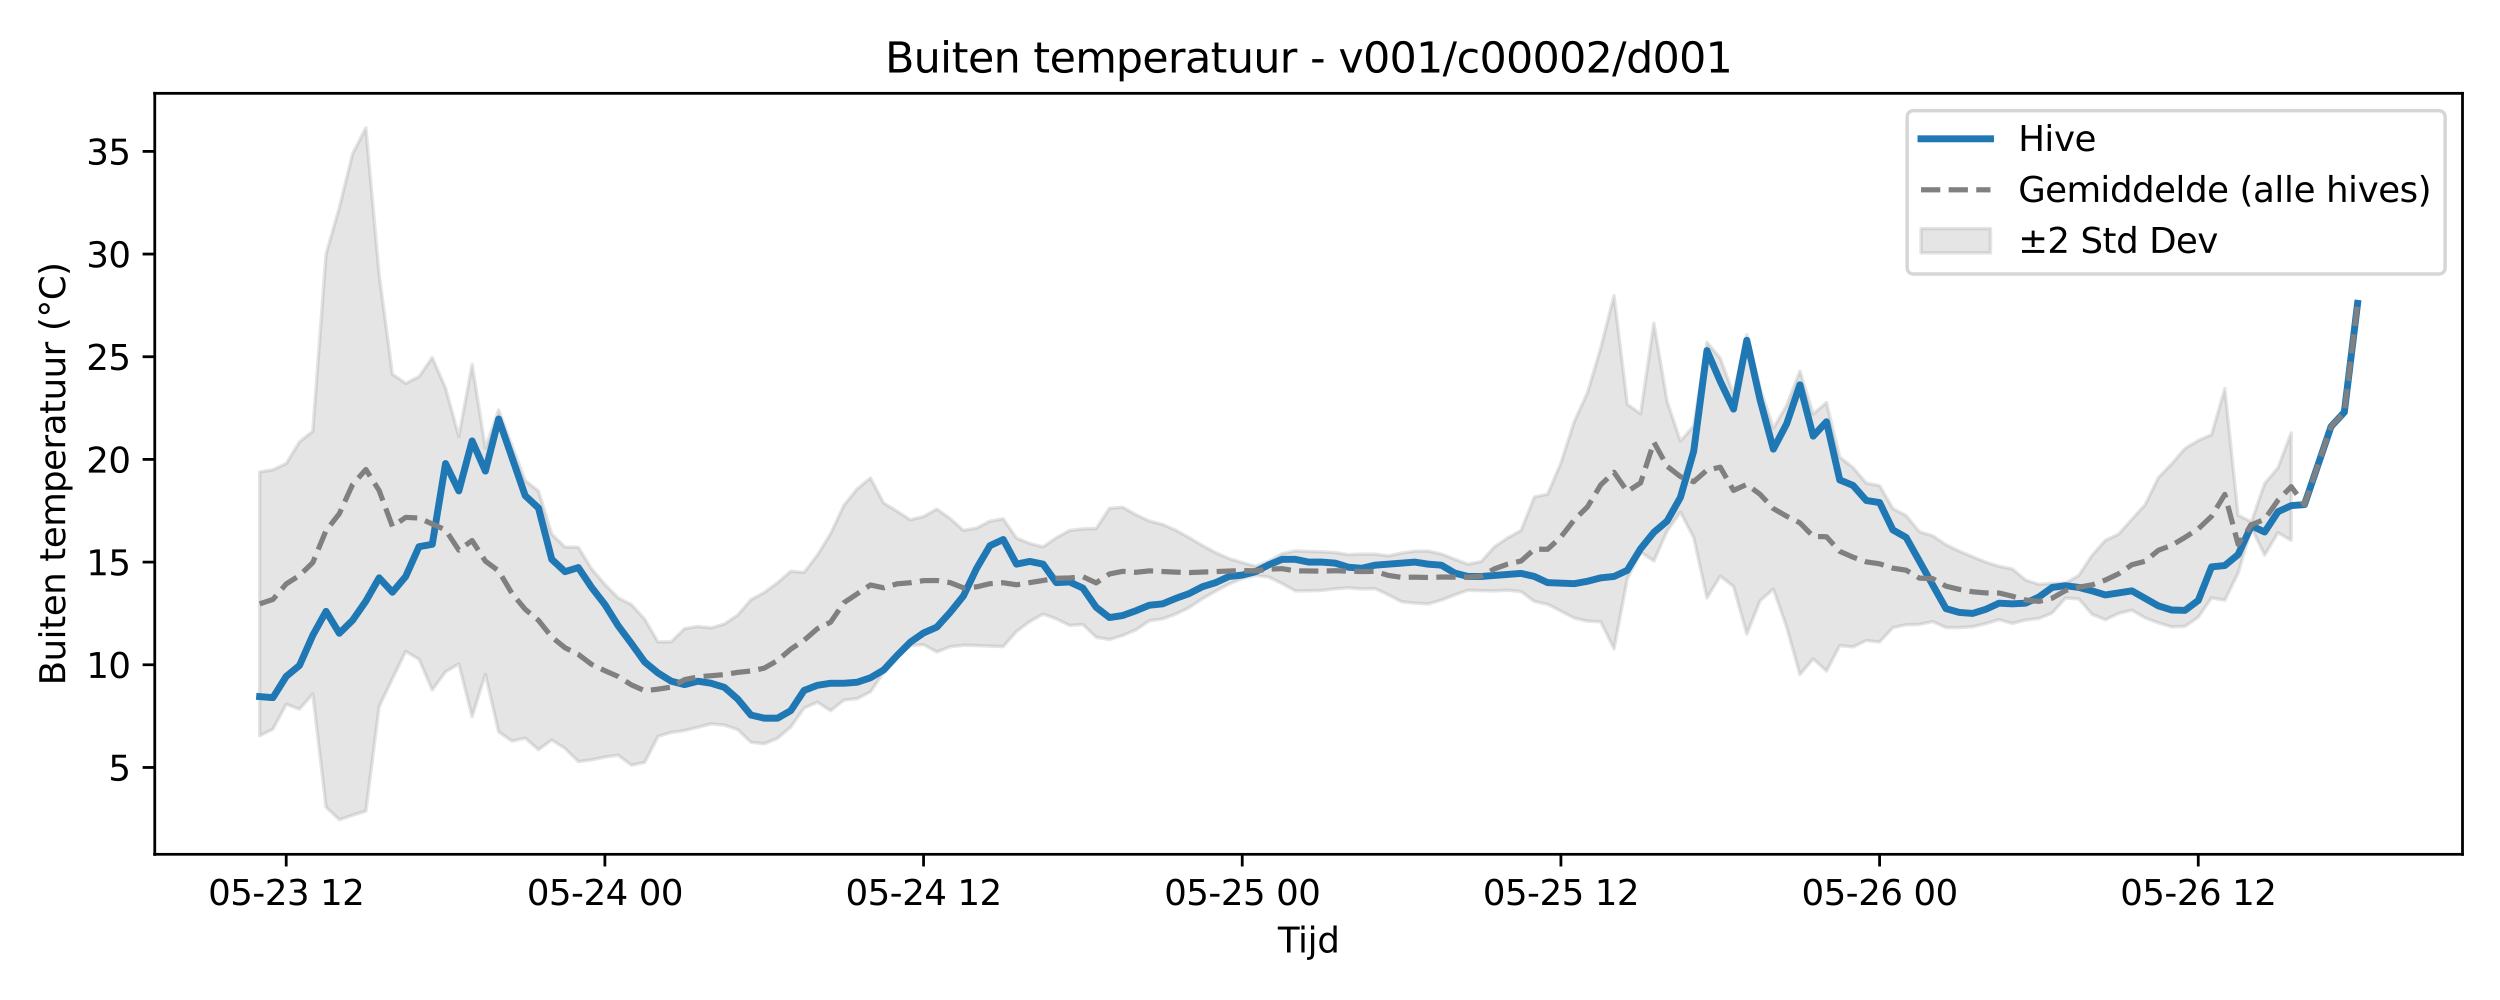 <?xml version="1.0" encoding="utf-8" standalone="no"?>
<!DOCTYPE svg PUBLIC "-//W3C//DTD SVG 1.1//EN"
  "http://www.w3.org/Graphics/SVG/1.1/DTD/svg11.dtd">
<svg xmlns:xlink="http://www.w3.org/1999/xlink" width="720pt" height="288pt" viewBox="0 0 720 288" xmlns="http://www.w3.org/2000/svg" version="1.1">
 <defs>
  <style type="text/css">*{stroke-linejoin: round; stroke-linecap: butt}</style>
 </defs>
 <g id="figure_1">
  <g id="patch_1">
   <path d="M 0 288 
L 720 288 
L 720 0 
L 0 0 
z
" style="fill: #ffffff"/>
  </g>
  <g id="axes_1">
   <g id="patch_2">
    <path d="M 44.57 246.04 
L 709.2 246.04 
L 709.2 26.88 
L 44.57 26.88 
z
" style="fill: #ffffff"/>
   </g>
   <g id="FillBetweenPolyCollection_1">
    <defs>
     <path id="mc19d0b2277" d="M 74.78 -152.082 
L 74.78 -76.098 
L 78.605 -78.023 
L 82.429 -85.172 
L 86.253 -83.765 
L 90.077 -88.133 
L 93.901 -55.533 
L 97.725 -51.922 
L 101.549 -53.225 
L 105.373 -54.416 
L 109.197 -84.515 
L 113.022 -92.537 
L 116.846 -100.405 
L 120.67 -98.112 
L 124.494 -89.299 
L 128.318 -94.523 
L 132.142 -96.793 
L 135.966 -81.629 
L 139.79 -93.782 
L 143.614 -77.232 
L 147.439 -74.558 
L 151.263 -75.423 
L 155.087 -72.09 
L 158.911 -74.886 
L 162.735 -72.45 
L 166.559 -68.678 
L 170.383 -69.138 
L 174.207 -69.978 
L 178.031 -70.508 
L 181.855 -67.623 
L 185.68 -68.447 
L 189.504 -75.929 
L 193.328 -77.066 
L 197.152 -77.598 
L 200.976 -78.55 
L 204.8 -79.519 
L 208.624 -79.154 
L 212.448 -77.884 
L 216.272 -74.22 
L 220.097 -73.8 
L 223.921 -75.355 
L 227.745 -78.631 
L 231.569 -84.053 
L 235.393 -85.757 
L 239.217 -83.307 
L 243.041 -86.354 
L 246.865 -86.808 
L 250.689 -88.733 
L 254.514 -94.305 
L 258.338 -98.95 
L 262.162 -102.043 
L 265.986 -102.318 
L 269.81 -100.232 
L 273.634 -101.736 
L 277.458 -102.166 
L 281.282 -102.07 
L 285.106 -101.914 
L 288.931 -101.776 
L 292.755 -106.141 
L 296.579 -108.979 
L 300.403 -111.122 
L 304.227 -109.77 
L 308.051 -107.874 
L 311.875 -108.135 
L 315.699 -104.479 
L 319.523 -103.792 
L 323.347 -104.993 
L 327.172 -106.606 
L 330.996 -109.223 
L 334.82 -109.757 
L 338.644 -111.16 
L 342.468 -113.014 
L 346.292 -115.548 
L 350.116 -117.75 
L 353.94 -119.775 
L 357.764 -121.39 
L 361.589 -122.273 
L 365.413 -121.816 
L 369.237 -119.917 
L 373.061 -117.829 
L 376.885 -117.842 
L 380.709 -117.959 
L 384.533 -118.416 
L 388.357 -118.711 
L 392.181 -118.368 
L 396.006 -118.492 
L 399.83 -116.681 
L 403.654 -114.697 
L 407.478 -114.294 
L 411.302 -114.072 
L 415.126 -115.178 
L 418.95 -116.642 
L 422.774 -118.013 
L 426.598 -117.881 
L 430.423 -117.826 
L 434.247 -118.008 
L 438.071 -117.63 
L 441.895 -114.785 
L 445.719 -113.94 
L 449.543 -111.998 
L 453.367 -110.001 
L 457.191 -109.119 
L 461.015 -108.926 
L 464.839 -101.133 
L 468.664 -121.313 
L 472.488 -129.026 
L 476.312 -126.415 
L 480.136 -135.055 
L 483.96 -140.486 
L 487.784 -133.19 
L 491.608 -115.812 
L 495.432 -122.059 
L 499.256 -119.105 
L 503.081 -105.391 
L 506.905 -114.963 
L 510.729 -118.342 
L 514.553 -107.396 
L 518.377 -93.734 
L 522.201 -98.239 
L 526.025 -94.738 
L 529.849 -102.076 
L 533.673 -101.696 
L 537.498 -103.521 
L 541.322 -103.11 
L 545.146 -107.236 
L 548.97 -108.06 
L 552.794 -108.162 
L 556.618 -108.985 
L 560.442 -107.254 
L 564.266 -107.254 
L 568.09 -107.482 
L 571.915 -108.389 
L 575.739 -109.536 
L 579.563 -108.44 
L 583.387 -109.439 
L 587.211 -109.894 
L 591.035 -111.46 
L 594.859 -115.768 
L 598.683 -115.508 
L 602.507 -111.099 
L 606.331 -109.515 
L 610.156 -111.342 
L 613.98 -112.263 
L 617.804 -110.048 
L 621.628 -108.591 
L 625.452 -107.477 
L 629.276 -107.617 
L 633.1 -110.248 
L 636.924 -115.802 
L 640.748 -115.145 
L 644.573 -122.877 
L 648.397 -136.023 
L 652.221 -128.121 
L 656.045 -134.568 
L 659.869 -132.377 
L 659.869 -163.324 
L 659.869 -163.324 
L 656.045 -153.247 
L 652.221 -148.752 
L 648.397 -137.696 
L 644.573 -139.605 
L 640.748 -176.081 
L 636.924 -162.797 
L 633.1 -161.139 
L 629.276 -158.842 
L 625.452 -154.415 
L 621.628 -150.474 
L 617.804 -142.643 
L 613.98 -138.457 
L 610.156 -134.154 
L 606.331 -132.367 
L 602.507 -128.043 
L 598.683 -122.267 
L 594.859 -120.068 
L 591.035 -120.006 
L 587.211 -119.7 
L 583.387 -120.943 
L 579.563 -124.143 
L 575.739 -124.887 
L 571.915 -126.1 
L 568.09 -127.664 
L 564.266 -129.272 
L 560.442 -131.112 
L 556.618 -133.705 
L 552.794 -134.843 
L 548.97 -139.506 
L 545.146 -141.512 
L 541.322 -148.136 
L 537.498 -148.842 
L 533.673 -153.361 
L 529.849 -156.333 
L 526.025 -172.081 
L 522.201 -168.778 
L 518.377 -181.102 
L 514.553 -171.252 
L 510.729 -164.709 
L 506.905 -176.302 
L 503.081 -191.591 
L 499.256 -174.427 
L 495.432 -184.846 
L 491.608 -189.418 
L 487.784 -165.336 
L 483.96 -160.997 
L 480.136 -172.376 
L 476.312 -194.914 
L 472.488 -168.81 
L 468.664 -171.595 
L 464.839 -202.848 
L 461.015 -187.793 
L 457.191 -174.918 
L 453.367 -166.544 
L 449.543 -154.69 
L 445.719 -145.684 
L 441.895 -144.872 
L 438.071 -135.226 
L 434.247 -133.106 
L 430.423 -130.528 
L 426.598 -126.268 
L 422.774 -125.512 
L 418.95 -126.955 
L 415.126 -128.445 
L 411.302 -129.288 
L 407.478 -129.264 
L 403.654 -128.729 
L 399.83 -127.895 
L 396.006 -128.417 
L 392.181 -128.41 
L 388.357 -128.264 
L 384.533 -128.855 
L 380.709 -129.082 
L 376.885 -129.198 
L 373.061 -129.356 
L 369.237 -128.53 
L 365.413 -126.394 
L 361.589 -124.912 
L 357.764 -125.979 
L 353.94 -127.134 
L 350.116 -128.831 
L 346.292 -130.901 
L 342.468 -133.172 
L 338.644 -135.289 
L 334.82 -136.955 
L 330.996 -137.948 
L 327.172 -139.744 
L 323.347 -141.915 
L 319.523 -141.605 
L 315.699 -135.767 
L 311.875 -135.685 
L 308.051 -135.224 
L 304.227 -133.13 
L 300.403 -130.497 
L 296.579 -131.49 
L 292.755 -133.014 
L 288.931 -138.562 
L 285.106 -137.898 
L 281.282 -135.902 
L 277.458 -135.28 
L 273.634 -138.667 
L 269.81 -141.393 
L 265.986 -139.235 
L 262.162 -138.294 
L 258.338 -140.763 
L 254.514 -143.108 
L 250.689 -150.323 
L 246.865 -147.189 
L 243.041 -142.484 
L 239.217 -134.306 
L 235.393 -128.098 
L 231.569 -123.132 
L 227.745 -123.478 
L 223.921 -120.166 
L 220.097 -117.351 
L 216.272 -115.289 
L 212.448 -110.836 
L 208.624 -108.284 
L 204.8 -107.163 
L 200.976 -107.574 
L 197.152 -106.949 
L 193.328 -103.17 
L 189.504 -103.124 
L 185.68 -109.66 
L 181.855 -113.875 
L 178.031 -115.814 
L 174.207 -119.695 
L 170.383 -124.149 
L 166.559 -130.392 
L 162.735 -130.43 
L 158.911 -134.172 
L 155.087 -146.562 
L 151.263 -149.603 
L 147.439 -159.668 
L 143.614 -169.907 
L 139.79 -158.992 
L 135.966 -183.022 
L 132.142 -162.339 
L 128.318 -176.239 
L 124.494 -185.013 
L 120.67 -179.517 
L 116.846 -177.586 
L 113.022 -180.23 
L 109.197 -208.919 
L 105.373 -251.158 
L 101.549 -243.725 
L 97.725 -228.205 
L 93.901 -214.836 
L 90.077 -163.803 
L 86.253 -160.745 
L 82.429 -154.508 
L 78.605 -152.687 
L 74.78 -152.082 
z
" style="stroke: #808080; stroke-opacity: 0.2"/>
    </defs>
    <g clip-path="url(#pb7a695ec0b)">
     <use xlink:href="#mc19d0b2277" x="0" y="288" style="fill: #808080; fill-opacity: 0.2; stroke: #808080; stroke-opacity: 0.2"/>
    </g>
   </g>
   <g id="matplotlib.axis_1">
    <g id="xtick_1">
     <g id="line2d_1">
      <defs>
       <path id="m395a32292d" d="M 0 0 
L 0 3.5 
" style="stroke: #000000; stroke-width: 0.8"/>
      </defs>
      <g>
       <use xlink:href="#m395a32292d" x="82.429" y="246.04" style="stroke: #000000; stroke-width: 0.8"/>
      </g>
     </g>
     <g id="text_1">
      <!-- 05-23 12 -->
      <g transform="translate(59.948 260.638) scale(0.1 -0.1)">
       <defs>
        <path id="DejaVuSans-30" d="M 2034 4250 
Q 1547 4250 1301 3770 
Q 1056 3291 1056 2328 
Q 1056 1369 1301 889 
Q 1547 409 2034 409 
Q 2525 409 2770 889 
Q 3016 1369 3016 2328 
Q 3016 3291 2770 3770 
Q 2525 4250 2034 4250 
z
M 2034 4750 
Q 2819 4750 3233 4129 
Q 3647 3509 3647 2328 
Q 3647 1150 3233 529 
Q 2819 -91 2034 -91 
Q 1250 -91 836 529 
Q 422 1150 422 2328 
Q 422 3509 836 4129 
Q 1250 4750 2034 4750 
z
" transform="scale(0.016)"/>
        <path id="DejaVuSans-35" d="M 691 4666 
L 3169 4666 
L 3169 4134 
L 1269 4134 
L 1269 2991 
Q 1406 3038 1543 3061 
Q 1681 3084 1819 3084 
Q 2600 3084 3056 2656 
Q 3513 2228 3513 1497 
Q 3513 744 3044 326 
Q 2575 -91 1722 -91 
Q 1428 -91 1123 -41 
Q 819 9 494 109 
L 494 744 
Q 775 591 1075 516 
Q 1375 441 1709 441 
Q 2250 441 2565 725 
Q 2881 1009 2881 1497 
Q 2881 1984 2565 2268 
Q 2250 2553 1709 2553 
Q 1456 2553 1204 2497 
Q 953 2441 691 2322 
L 691 4666 
z
" transform="scale(0.016)"/>
        <path id="DejaVuSans-2d" d="M 313 2009 
L 1997 2009 
L 1997 1497 
L 313 1497 
L 313 2009 
z
" transform="scale(0.016)"/>
        <path id="DejaVuSans-32" d="M 1228 531 
L 3431 531 
L 3431 0 
L 469 0 
L 469 531 
Q 828 903 1448 1529 
Q 2069 2156 2228 2338 
Q 2531 2678 2651 2914 
Q 2772 3150 2772 3378 
Q 2772 3750 2511 3984 
Q 2250 4219 1831 4219 
Q 1534 4219 1204 4116 
Q 875 4013 500 3803 
L 500 4441 
Q 881 4594 1212 4672 
Q 1544 4750 1819 4750 
Q 2544 4750 2975 4387 
Q 3406 4025 3406 3419 
Q 3406 3131 3298 2873 
Q 3191 2616 2906 2266 
Q 2828 2175 2409 1742 
Q 1991 1309 1228 531 
z
" transform="scale(0.016)"/>
        <path id="DejaVuSans-33" d="M 2597 2516 
Q 3050 2419 3304 2112 
Q 3559 1806 3559 1356 
Q 3559 666 3084 287 
Q 2609 -91 1734 -91 
Q 1441 -91 1130 -33 
Q 819 25 488 141 
L 488 750 
Q 750 597 1062 519 
Q 1375 441 1716 441 
Q 2309 441 2620 675 
Q 2931 909 2931 1356 
Q 2931 1769 2642 2001 
Q 2353 2234 1838 2234 
L 1294 2234 
L 1294 2753 
L 1863 2753 
Q 2328 2753 2575 2939 
Q 2822 3125 2822 3475 
Q 2822 3834 2567 4026 
Q 2313 4219 1838 4219 
Q 1578 4219 1281 4162 
Q 984 4106 628 3988 
L 628 4550 
Q 988 4650 1302 4700 
Q 1616 4750 1894 4750 
Q 2613 4750 3031 4423 
Q 3450 4097 3450 3541 
Q 3450 3153 3228 2886 
Q 3006 2619 2597 2516 
z
" transform="scale(0.016)"/>
        <path id="DejaVuSans-20" transform="scale(0.016)"/>
        <path id="DejaVuSans-31" d="M 794 531 
L 1825 531 
L 1825 4091 
L 703 3866 
L 703 4441 
L 1819 4666 
L 2450 4666 
L 2450 531 
L 3481 531 
L 3481 0 
L 794 0 
L 794 531 
z
" transform="scale(0.016)"/>
       </defs>
       <use xlink:href="#DejaVuSans-30"/>
       <use xlink:href="#DejaVuSans-35" transform="translate(63.623 0)"/>
       <use xlink:href="#DejaVuSans-2d" transform="translate(127.246 0)"/>
       <use xlink:href="#DejaVuSans-32" transform="translate(163.33 0)"/>
       <use xlink:href="#DejaVuSans-33" transform="translate(226.953 0)"/>
       <use xlink:href="#DejaVuSans-20" transform="translate(290.576 0)"/>
       <use xlink:href="#DejaVuSans-31" transform="translate(322.363 0)"/>
       <use xlink:href="#DejaVuSans-32" transform="translate(385.986 0)"/>
      </g>
     </g>
    </g>
    <g id="xtick_2">
     <g id="line2d_2">
      <g>
       <use xlink:href="#m395a32292d" x="174.207" y="246.04" style="stroke: #000000; stroke-width: 0.8"/>
      </g>
     </g>
     <g id="text_2">
      <!-- 05-24 00 -->
      <g transform="translate(151.727 260.638) scale(0.1 -0.1)">
       <defs>
        <path id="DejaVuSans-34" d="M 2419 4116 
L 825 1625 
L 2419 1625 
L 2419 4116 
z
M 2253 4666 
L 3047 4666 
L 3047 1625 
L 3713 1625 
L 3713 1100 
L 3047 1100 
L 3047 0 
L 2419 0 
L 2419 1100 
L 313 1100 
L 313 1709 
L 2253 4666 
z
" transform="scale(0.016)"/>
       </defs>
       <use xlink:href="#DejaVuSans-30"/>
       <use xlink:href="#DejaVuSans-35" transform="translate(63.623 0)"/>
       <use xlink:href="#DejaVuSans-2d" transform="translate(127.246 0)"/>
       <use xlink:href="#DejaVuSans-32" transform="translate(163.33 0)"/>
       <use xlink:href="#DejaVuSans-34" transform="translate(226.953 0)"/>
       <use xlink:href="#DejaVuSans-20" transform="translate(290.576 0)"/>
       <use xlink:href="#DejaVuSans-30" transform="translate(322.363 0)"/>
       <use xlink:href="#DejaVuSans-30" transform="translate(385.986 0)"/>
      </g>
     </g>
    </g>
    <g id="xtick_3">
     <g id="line2d_3">
      <g>
       <use xlink:href="#m395a32292d" x="265.986" y="246.04" style="stroke: #000000; stroke-width: 0.8"/>
      </g>
     </g>
     <g id="text_3">
      <!-- 05-24 12 -->
      <g transform="translate(243.505 260.638) scale(0.1 -0.1)">
       <use xlink:href="#DejaVuSans-30"/>
       <use xlink:href="#DejaVuSans-35" transform="translate(63.623 0)"/>
       <use xlink:href="#DejaVuSans-2d" transform="translate(127.246 0)"/>
       <use xlink:href="#DejaVuSans-32" transform="translate(163.33 0)"/>
       <use xlink:href="#DejaVuSans-34" transform="translate(226.953 0)"/>
       <use xlink:href="#DejaVuSans-20" transform="translate(290.576 0)"/>
       <use xlink:href="#DejaVuSans-31" transform="translate(322.363 0)"/>
       <use xlink:href="#DejaVuSans-32" transform="translate(385.986 0)"/>
      </g>
     </g>
    </g>
    <g id="xtick_4">
     <g id="line2d_4">
      <g>
       <use xlink:href="#m395a32292d" x="357.764" y="246.04" style="stroke: #000000; stroke-width: 0.8"/>
      </g>
     </g>
     <g id="text_4">
      <!-- 05-25 00 -->
      <g transform="translate(335.284 260.638) scale(0.1 -0.1)">
       <use xlink:href="#DejaVuSans-30"/>
       <use xlink:href="#DejaVuSans-35" transform="translate(63.623 0)"/>
       <use xlink:href="#DejaVuSans-2d" transform="translate(127.246 0)"/>
       <use xlink:href="#DejaVuSans-32" transform="translate(163.33 0)"/>
       <use xlink:href="#DejaVuSans-35" transform="translate(226.953 0)"/>
       <use xlink:href="#DejaVuSans-20" transform="translate(290.576 0)"/>
       <use xlink:href="#DejaVuSans-30" transform="translate(322.363 0)"/>
       <use xlink:href="#DejaVuSans-30" transform="translate(385.986 0)"/>
      </g>
     </g>
    </g>
    <g id="xtick_5">
     <g id="line2d_5">
      <g>
       <use xlink:href="#m395a32292d" x="449.543" y="246.04" style="stroke: #000000; stroke-width: 0.8"/>
      </g>
     </g>
     <g id="text_5">
      <!-- 05-25 12 -->
      <g transform="translate(427.063 260.638) scale(0.1 -0.1)">
       <use xlink:href="#DejaVuSans-30"/>
       <use xlink:href="#DejaVuSans-35" transform="translate(63.623 0)"/>
       <use xlink:href="#DejaVuSans-2d" transform="translate(127.246 0)"/>
       <use xlink:href="#DejaVuSans-32" transform="translate(163.33 0)"/>
       <use xlink:href="#DejaVuSans-35" transform="translate(226.953 0)"/>
       <use xlink:href="#DejaVuSans-20" transform="translate(290.576 0)"/>
       <use xlink:href="#DejaVuSans-31" transform="translate(322.363 0)"/>
       <use xlink:href="#DejaVuSans-32" transform="translate(385.986 0)"/>
      </g>
     </g>
    </g>
    <g id="xtick_6">
     <g id="line2d_6">
      <g>
       <use xlink:href="#m395a32292d" x="541.322" y="246.04" style="stroke: #000000; stroke-width: 0.8"/>
      </g>
     </g>
     <g id="text_6">
      <!-- 05-26 00 -->
      <g transform="translate(518.841 260.638) scale(0.1 -0.1)">
       <defs>
        <path id="DejaVuSans-36" d="M 2113 2584 
Q 1688 2584 1439 2293 
Q 1191 2003 1191 1497 
Q 1191 994 1439 701 
Q 1688 409 2113 409 
Q 2538 409 2786 701 
Q 3034 994 3034 1497 
Q 3034 2003 2786 2293 
Q 2538 2584 2113 2584 
z
M 3366 4563 
L 3366 3988 
Q 3128 4100 2886 4159 
Q 2644 4219 2406 4219 
Q 1781 4219 1451 3797 
Q 1122 3375 1075 2522 
Q 1259 2794 1537 2939 
Q 1816 3084 2150 3084 
Q 2853 3084 3261 2657 
Q 3669 2231 3669 1497 
Q 3669 778 3244 343 
Q 2819 -91 2113 -91 
Q 1303 -91 875 529 
Q 447 1150 447 2328 
Q 447 3434 972 4092 
Q 1497 4750 2381 4750 
Q 2619 4750 2861 4703 
Q 3103 4656 3366 4563 
z
" transform="scale(0.016)"/>
       </defs>
       <use xlink:href="#DejaVuSans-30"/>
       <use xlink:href="#DejaVuSans-35" transform="translate(63.623 0)"/>
       <use xlink:href="#DejaVuSans-2d" transform="translate(127.246 0)"/>
       <use xlink:href="#DejaVuSans-32" transform="translate(163.33 0)"/>
       <use xlink:href="#DejaVuSans-36" transform="translate(226.953 0)"/>
       <use xlink:href="#DejaVuSans-20" transform="translate(290.576 0)"/>
       <use xlink:href="#DejaVuSans-30" transform="translate(322.363 0)"/>
       <use xlink:href="#DejaVuSans-30" transform="translate(385.986 0)"/>
      </g>
     </g>
    </g>
    <g id="xtick_7">
     <g id="line2d_7">
      <g>
       <use xlink:href="#m395a32292d" x="633.1" y="246.04" style="stroke: #000000; stroke-width: 0.8"/>
      </g>
     </g>
     <g id="text_7">
      <!-- 05-26 12 -->
      <g transform="translate(610.62 260.638) scale(0.1 -0.1)">
       <use xlink:href="#DejaVuSans-30"/>
       <use xlink:href="#DejaVuSans-35" transform="translate(63.623 0)"/>
       <use xlink:href="#DejaVuSans-2d" transform="translate(127.246 0)"/>
       <use xlink:href="#DejaVuSans-32" transform="translate(163.33 0)"/>
       <use xlink:href="#DejaVuSans-36" transform="translate(226.953 0)"/>
       <use xlink:href="#DejaVuSans-20" transform="translate(290.576 0)"/>
       <use xlink:href="#DejaVuSans-31" transform="translate(322.363 0)"/>
       <use xlink:href="#DejaVuSans-32" transform="translate(385.986 0)"/>
      </g>
     </g>
    </g>
    <g id="text_8">
     <!-- Tijd -->
     <g transform="translate(368.035 274.317) scale(0.1 -0.1)">
      <defs>
       <path id="DejaVuSans-54" d="M -19 4666 
L 3928 4666 
L 3928 4134 
L 2272 4134 
L 2272 0 
L 1638 0 
L 1638 4134 
L -19 4134 
L -19 4666 
z
" transform="scale(0.016)"/>
       <path id="DejaVuSans-69" d="M 603 3500 
L 1178 3500 
L 1178 0 
L 603 0 
L 603 3500 
z
M 603 4863 
L 1178 4863 
L 1178 4134 
L 603 4134 
L 603 4863 
z
" transform="scale(0.016)"/>
       <path id="DejaVuSans-6a" d="M 603 3500 
L 1178 3500 
L 1178 -63 
Q 1178 -731 923 -1031 
Q 669 -1331 103 -1331 
L -116 -1331 
L -116 -844 
L 38 -844 
Q 366 -844 484 -692 
Q 603 -541 603 -63 
L 603 3500 
z
M 603 4863 
L 1178 4863 
L 1178 4134 
L 603 4134 
L 603 4863 
z
" transform="scale(0.016)"/>
       <path id="DejaVuSans-64" d="M 2906 2969 
L 2906 4863 
L 3481 4863 
L 3481 0 
L 2906 0 
L 2906 525 
Q 2725 213 2448 61 
Q 2172 -91 1784 -91 
Q 1150 -91 751 415 
Q 353 922 353 1747 
Q 353 2572 751 3078 
Q 1150 3584 1784 3584 
Q 2172 3584 2448 3432 
Q 2725 3281 2906 2969 
z
M 947 1747 
Q 947 1113 1208 752 
Q 1469 391 1925 391 
Q 2381 391 2643 752 
Q 2906 1113 2906 1747 
Q 2906 2381 2643 2742 
Q 2381 3103 1925 3103 
Q 1469 3103 1208 2742 
Q 947 2381 947 1747 
z
" transform="scale(0.016)"/>
      </defs>
      <use xlink:href="#DejaVuSans-54"/>
      <use xlink:href="#DejaVuSans-69" transform="translate(57.959 0)"/>
      <use xlink:href="#DejaVuSans-6a" transform="translate(85.742 0)"/>
      <use xlink:href="#DejaVuSans-64" transform="translate(113.525 0)"/>
     </g>
    </g>
   </g>
   <g id="matplotlib.axis_2">
    <g id="ytick_1">
     <g id="line2d_8">
      <defs>
       <path id="m35ed6ff50a" d="M 0 0 
L -3.5 0 
" style="stroke: #000000; stroke-width: 0.8"/>
      </defs>
      <g>
       <use xlink:href="#m35ed6ff50a" x="44.57" y="221.026" style="stroke: #000000; stroke-width: 0.8"/>
      </g>
     </g>
     <g id="text_9">
      <!-- 5 -->
      <g transform="translate(31.207 224.825) scale(0.1 -0.1)">
       <use xlink:href="#DejaVuSans-35"/>
      </g>
     </g>
    </g>
    <g id="ytick_2">
     <g id="line2d_9">
      <g>
       <use xlink:href="#m35ed6ff50a" x="44.57" y="191.455" style="stroke: #000000; stroke-width: 0.8"/>
      </g>
     </g>
     <g id="text_10">
      <!-- 10 -->
      <g transform="translate(24.845 195.254) scale(0.1 -0.1)">
       <use xlink:href="#DejaVuSans-31"/>
       <use xlink:href="#DejaVuSans-30" transform="translate(63.623 0)"/>
      </g>
     </g>
    </g>
    <g id="ytick_3">
     <g id="line2d_10">
      <g>
       <use xlink:href="#m35ed6ff50a" x="44.57" y="161.884" style="stroke: #000000; stroke-width: 0.8"/>
      </g>
     </g>
     <g id="text_11">
      <!-- 15 -->
      <g transform="translate(24.845 165.683) scale(0.1 -0.1)">
       <use xlink:href="#DejaVuSans-31"/>
       <use xlink:href="#DejaVuSans-35" transform="translate(63.623 0)"/>
      </g>
     </g>
    </g>
    <g id="ytick_4">
     <g id="line2d_11">
      <g>
       <use xlink:href="#m35ed6ff50a" x="44.57" y="132.313" style="stroke: #000000; stroke-width: 0.8"/>
      </g>
     </g>
     <g id="text_12">
      <!-- 20 -->
      <g transform="translate(24.845 136.113) scale(0.1 -0.1)">
       <use xlink:href="#DejaVuSans-32"/>
       <use xlink:href="#DejaVuSans-30" transform="translate(63.623 0)"/>
      </g>
     </g>
    </g>
    <g id="ytick_5">
     <g id="line2d_12">
      <g>
       <use xlink:href="#m35ed6ff50a" x="44.57" y="102.742" style="stroke: #000000; stroke-width: 0.8"/>
      </g>
     </g>
     <g id="text_13">
      <!-- 25 -->
      <g transform="translate(24.845 106.542) scale(0.1 -0.1)">
       <use xlink:href="#DejaVuSans-32"/>
       <use xlink:href="#DejaVuSans-35" transform="translate(63.623 0)"/>
      </g>
     </g>
    </g>
    <g id="ytick_6">
     <g id="line2d_13">
      <g>
       <use xlink:href="#m35ed6ff50a" x="44.57" y="73.171" style="stroke: #000000; stroke-width: 0.8"/>
      </g>
     </g>
     <g id="text_14">
      <!-- 30 -->
      <g transform="translate(24.845 76.971) scale(0.1 -0.1)">
       <use xlink:href="#DejaVuSans-33"/>
       <use xlink:href="#DejaVuSans-30" transform="translate(63.623 0)"/>
      </g>
     </g>
    </g>
    <g id="ytick_7">
     <g id="line2d_14">
      <g>
       <use xlink:href="#m35ed6ff50a" x="44.57" y="43.601" style="stroke: #000000; stroke-width: 0.8"/>
      </g>
     </g>
     <g id="text_15">
      <!-- 35 -->
      <g transform="translate(24.845 47.4) scale(0.1 -0.1)">
       <use xlink:href="#DejaVuSans-33"/>
       <use xlink:href="#DejaVuSans-35" transform="translate(63.623 0)"/>
      </g>
     </g>
    </g>
    <g id="text_16">
     <!-- Buiten temperatuur (°C) -->
     <g transform="translate(18.765 197.355) rotate(-90) scale(0.1 -0.1)">
      <defs>
       <path id="DejaVuSans-42" d="M 1259 2228 
L 1259 519 
L 2272 519 
Q 2781 519 3026 730 
Q 3272 941 3272 1375 
Q 3272 1813 3026 2020 
Q 2781 2228 2272 2228 
L 1259 2228 
z
M 1259 4147 
L 1259 2741 
L 2194 2741 
Q 2656 2741 2882 2914 
Q 3109 3088 3109 3444 
Q 3109 3797 2882 3972 
Q 2656 4147 2194 4147 
L 1259 4147 
z
M 628 4666 
L 2241 4666 
Q 2963 4666 3353 4366 
Q 3744 4066 3744 3513 
Q 3744 3084 3544 2831 
Q 3344 2578 2956 2516 
Q 3422 2416 3680 2098 
Q 3938 1781 3938 1306 
Q 3938 681 3513 340 
Q 3088 0 2303 0 
L 628 0 
L 628 4666 
z
" transform="scale(0.016)"/>
       <path id="DejaVuSans-75" d="M 544 1381 
L 544 3500 
L 1119 3500 
L 1119 1403 
Q 1119 906 1312 657 
Q 1506 409 1894 409 
Q 2359 409 2629 706 
Q 2900 1003 2900 1516 
L 2900 3500 
L 3475 3500 
L 3475 0 
L 2900 0 
L 2900 538 
Q 2691 219 2414 64 
Q 2138 -91 1772 -91 
Q 1169 -91 856 284 
Q 544 659 544 1381 
z
M 1991 3584 
L 1991 3584 
z
" transform="scale(0.016)"/>
       <path id="DejaVuSans-74" d="M 1172 4494 
L 1172 3500 
L 2356 3500 
L 2356 3053 
L 1172 3053 
L 1172 1153 
Q 1172 725 1289 603 
Q 1406 481 1766 481 
L 2356 481 
L 2356 0 
L 1766 0 
Q 1100 0 847 248 
Q 594 497 594 1153 
L 594 3053 
L 172 3053 
L 172 3500 
L 594 3500 
L 594 4494 
L 1172 4494 
z
" transform="scale(0.016)"/>
       <path id="DejaVuSans-65" d="M 3597 1894 
L 3597 1613 
L 953 1613 
Q 991 1019 1311 708 
Q 1631 397 2203 397 
Q 2534 397 2845 478 
Q 3156 559 3463 722 
L 3463 178 
Q 3153 47 2828 -22 
Q 2503 -91 2169 -91 
Q 1331 -91 842 396 
Q 353 884 353 1716 
Q 353 2575 817 3079 
Q 1281 3584 2069 3584 
Q 2775 3584 3186 3129 
Q 3597 2675 3597 1894 
z
M 3022 2063 
Q 3016 2534 2758 2815 
Q 2500 3097 2075 3097 
Q 1594 3097 1305 2825 
Q 1016 2553 972 2059 
L 3022 2063 
z
" transform="scale(0.016)"/>
       <path id="DejaVuSans-6e" d="M 3513 2113 
L 3513 0 
L 2938 0 
L 2938 2094 
Q 2938 2591 2744 2837 
Q 2550 3084 2163 3084 
Q 1697 3084 1428 2787 
Q 1159 2491 1159 1978 
L 1159 0 
L 581 0 
L 581 3500 
L 1159 3500 
L 1159 2956 
Q 1366 3272 1645 3428 
Q 1925 3584 2291 3584 
Q 2894 3584 3203 3211 
Q 3513 2838 3513 2113 
z
" transform="scale(0.016)"/>
       <path id="DejaVuSans-6d" d="M 3328 2828 
Q 3544 3216 3844 3400 
Q 4144 3584 4550 3584 
Q 5097 3584 5394 3201 
Q 5691 2819 5691 2113 
L 5691 0 
L 5113 0 
L 5113 2094 
Q 5113 2597 4934 2840 
Q 4756 3084 4391 3084 
Q 3944 3084 3684 2787 
Q 3425 2491 3425 1978 
L 3425 0 
L 2847 0 
L 2847 2094 
Q 2847 2600 2669 2842 
Q 2491 3084 2119 3084 
Q 1678 3084 1418 2786 
Q 1159 2488 1159 1978 
L 1159 0 
L 581 0 
L 581 3500 
L 1159 3500 
L 1159 2956 
Q 1356 3278 1631 3431 
Q 1906 3584 2284 3584 
Q 2666 3584 2933 3390 
Q 3200 3197 3328 2828 
z
" transform="scale(0.016)"/>
       <path id="DejaVuSans-70" d="M 1159 525 
L 1159 -1331 
L 581 -1331 
L 581 3500 
L 1159 3500 
L 1159 2969 
Q 1341 3281 1617 3432 
Q 1894 3584 2278 3584 
Q 2916 3584 3314 3078 
Q 3713 2572 3713 1747 
Q 3713 922 3314 415 
Q 2916 -91 2278 -91 
Q 1894 -91 1617 61 
Q 1341 213 1159 525 
z
M 3116 1747 
Q 3116 2381 2855 2742 
Q 2594 3103 2138 3103 
Q 1681 3103 1420 2742 
Q 1159 2381 1159 1747 
Q 1159 1113 1420 752 
Q 1681 391 2138 391 
Q 2594 391 2855 752 
Q 3116 1113 3116 1747 
z
" transform="scale(0.016)"/>
       <path id="DejaVuSans-72" d="M 2631 2963 
Q 2534 3019 2420 3045 
Q 2306 3072 2169 3072 
Q 1681 3072 1420 2755 
Q 1159 2438 1159 1844 
L 1159 0 
L 581 0 
L 581 3500 
L 1159 3500 
L 1159 2956 
Q 1341 3275 1631 3429 
Q 1922 3584 2338 3584 
Q 2397 3584 2469 3576 
Q 2541 3569 2628 3553 
L 2631 2963 
z
" transform="scale(0.016)"/>
       <path id="DejaVuSans-61" d="M 2194 1759 
Q 1497 1759 1228 1600 
Q 959 1441 959 1056 
Q 959 750 1161 570 
Q 1363 391 1709 391 
Q 2188 391 2477 730 
Q 2766 1069 2766 1631 
L 2766 1759 
L 2194 1759 
z
M 3341 1997 
L 3341 0 
L 2766 0 
L 2766 531 
Q 2569 213 2275 61 
Q 1981 -91 1556 -91 
Q 1019 -91 701 211 
Q 384 513 384 1019 
Q 384 1609 779 1909 
Q 1175 2209 1959 2209 
L 2766 2209 
L 2766 2266 
Q 2766 2663 2505 2880 
Q 2244 3097 1772 3097 
Q 1472 3097 1187 3025 
Q 903 2953 641 2809 
L 641 3341 
Q 956 3463 1253 3523 
Q 1550 3584 1831 3584 
Q 2591 3584 2966 3190 
Q 3341 2797 3341 1997 
z
" transform="scale(0.016)"/>
       <path id="DejaVuSans-28" d="M 1984 4856 
Q 1566 4138 1362 3434 
Q 1159 2731 1159 2009 
Q 1159 1288 1364 580 
Q 1569 -128 1984 -844 
L 1484 -844 
Q 1016 -109 783 600 
Q 550 1309 550 2009 
Q 550 2706 781 3412 
Q 1013 4119 1484 4856 
L 1984 4856 
z
" transform="scale(0.016)"/>
       <path id="DejaVuSans-b0" d="M 1600 4347 
Q 1350 4347 1178 4173 
Q 1006 4000 1006 3750 
Q 1006 3503 1178 3333 
Q 1350 3163 1600 3163 
Q 1850 3163 2022 3333 
Q 2194 3503 2194 3750 
Q 2194 3997 2020 4172 
Q 1847 4347 1600 4347 
z
M 1600 4750 
Q 1800 4750 1984 4673 
Q 2169 4597 2303 4453 
Q 2447 4313 2519 4134 
Q 2591 3956 2591 3750 
Q 2591 3338 2302 3052 
Q 2013 2766 1594 2766 
Q 1172 2766 890 3047 
Q 609 3328 609 3750 
Q 609 4169 896 4459 
Q 1184 4750 1600 4750 
z
" transform="scale(0.016)"/>
       <path id="DejaVuSans-43" d="M 4122 4306 
L 4122 3641 
Q 3803 3938 3442 4084 
Q 3081 4231 2675 4231 
Q 1875 4231 1450 3742 
Q 1025 3253 1025 2328 
Q 1025 1406 1450 917 
Q 1875 428 2675 428 
Q 3081 428 3442 575 
Q 3803 722 4122 1019 
L 4122 359 
Q 3791 134 3420 21 
Q 3050 -91 2638 -91 
Q 1578 -91 968 557 
Q 359 1206 359 2328 
Q 359 3453 968 4101 
Q 1578 4750 2638 4750 
Q 3056 4750 3426 4639 
Q 3797 4528 4122 4306 
z
" transform="scale(0.016)"/>
       <path id="DejaVuSans-29" d="M 513 4856 
L 1013 4856 
Q 1481 4119 1714 3412 
Q 1947 2706 1947 2009 
Q 1947 1309 1714 600 
Q 1481 -109 1013 -844 
L 513 -844 
Q 928 -128 1133 580 
Q 1338 1288 1338 2009 
Q 1338 2731 1133 3434 
Q 928 4138 513 4856 
z
" transform="scale(0.016)"/>
      </defs>
      <use xlink:href="#DejaVuSans-42"/>
      <use xlink:href="#DejaVuSans-75" transform="translate(68.604 0)"/>
      <use xlink:href="#DejaVuSans-69" transform="translate(131.982 0)"/>
      <use xlink:href="#DejaVuSans-74" transform="translate(159.766 0)"/>
      <use xlink:href="#DejaVuSans-65" transform="translate(198.975 0)"/>
      <use xlink:href="#DejaVuSans-6e" transform="translate(260.498 0)"/>
      <use xlink:href="#DejaVuSans-20" transform="translate(323.877 0)"/>
      <use xlink:href="#DejaVuSans-74" transform="translate(355.664 0)"/>
      <use xlink:href="#DejaVuSans-65" transform="translate(394.873 0)"/>
      <use xlink:href="#DejaVuSans-6d" transform="translate(456.396 0)"/>
      <use xlink:href="#DejaVuSans-70" transform="translate(553.809 0)"/>
      <use xlink:href="#DejaVuSans-65" transform="translate(617.285 0)"/>
      <use xlink:href="#DejaVuSans-72" transform="translate(678.809 0)"/>
      <use xlink:href="#DejaVuSans-61" transform="translate(719.922 0)"/>
      <use xlink:href="#DejaVuSans-74" transform="translate(781.201 0)"/>
      <use xlink:href="#DejaVuSans-75" transform="translate(820.41 0)"/>
      <use xlink:href="#DejaVuSans-75" transform="translate(883.789 0)"/>
      <use xlink:href="#DejaVuSans-72" transform="translate(947.168 0)"/>
      <use xlink:href="#DejaVuSans-20" transform="translate(988.281 0)"/>
      <use xlink:href="#DejaVuSans-28" transform="translate(1020.068 0)"/>
      <use xlink:href="#DejaVuSans-b0" transform="translate(1059.082 0)"/>
      <use xlink:href="#DejaVuSans-43" transform="translate(1109.082 0)"/>
      <use xlink:href="#DejaVuSans-29" transform="translate(1178.906 0)"/>
     </g>
    </g>
   </g>
   <g id="line2d_15">
    <path d="M 74.78 200.622 
L 78.605 200.918 
L 82.429 194.807 
L 86.253 191.652 
L 90.077 182.978 
L 93.901 176.078 
L 97.725 182.387 
L 101.549 178.641 
L 105.373 173.121 
L 109.197 166.418 
L 113.022 170.558 
L 116.846 166.024 
L 120.67 157.449 
L 124.494 156.759 
L 128.318 133.496 
L 132.142 141.382 
L 135.966 126.991 
L 139.79 135.665 
L 143.614 120.682 
L 151.263 142.762 
L 155.087 146.31 
L 158.911 161.096 
L 162.735 164.644 
L 166.559 163.461 
L 170.383 169.178 
L 174.207 174.107 
L 178.031 180.218 
L 181.855 185.344 
L 185.68 190.667 
L 189.504 193.821 
L 193.328 196.186 
L 197.152 197.172 
L 200.976 196.186 
L 204.8 196.778 
L 208.624 197.961 
L 212.448 201.312 
L 216.272 205.945 
L 220.097 206.832 
L 223.921 206.832 
L 227.745 204.663 
L 231.569 198.848 
L 235.393 197.369 
L 239.217 196.778 
L 243.041 196.778 
L 246.865 196.482 
L 250.689 195.201 
L 254.514 192.934 
L 258.338 188.794 
L 262.162 184.95 
L 265.986 182.288 
L 269.81 180.612 
L 273.634 176.374 
L 277.458 171.643 
L 281.282 163.658 
L 285.106 157.153 
L 288.931 155.379 
L 292.755 162.476 
L 296.579 161.687 
L 300.403 162.476 
L 304.227 167.798 
L 308.051 167.601 
L 311.875 169.376 
L 315.699 174.895 
L 319.523 177.853 
L 323.347 177.261 
L 327.172 175.881 
L 330.996 174.304 
L 334.82 173.91 
L 338.644 172.333 
L 342.468 170.953 
L 346.292 168.981 
L 350.116 167.798 
L 353.94 166.024 
L 357.764 165.63 
L 361.589 164.644 
L 365.413 162.673 
L 369.237 161.096 
L 373.061 161.096 
L 376.885 161.884 
L 380.709 161.884 
L 384.533 162.18 
L 388.357 163.363 
L 392.181 163.658 
L 396.006 162.771 
L 407.478 161.884 
L 411.302 162.476 
L 415.126 162.771 
L 418.95 165.038 
L 422.774 166.024 
L 426.598 166.024 
L 438.071 165.137 
L 441.895 166.024 
L 445.719 167.798 
L 453.367 168.094 
L 457.191 167.404 
L 461.015 166.418 
L 464.839 166.024 
L 468.664 164.25 
L 472.488 158.04 
L 476.312 153.309 
L 480.136 150.056 
L 483.96 143.255 
L 487.784 129.948 
L 491.608 100.968 
L 495.432 109.839 
L 499.256 117.824 
L 503.081 98.011 
L 506.905 115.162 
L 510.729 129.356 
L 514.553 122.062 
L 518.377 110.825 
L 522.201 125.611 
L 526.025 121.471 
L 529.849 138.227 
L 533.673 139.805 
L 537.498 144.142 
L 541.322 144.733 
L 545.146 152.619 
L 548.97 154.787 
L 560.442 175.29 
L 564.266 176.374 
L 568.09 176.67 
L 571.915 175.487 
L 575.739 173.713 
L 579.563 173.91 
L 583.387 173.713 
L 587.211 171.938 
L 591.035 169.178 
L 594.859 168.686 
L 598.683 169.178 
L 602.507 170.164 
L 606.331 171.347 
L 613.98 170.164 
L 621.628 174.501 
L 625.452 175.684 
L 629.276 175.783 
L 633.1 172.924 
L 636.924 163.264 
L 640.748 162.87 
L 644.573 159.716 
L 648.397 151.436 
L 652.221 153.21 
L 656.045 147.394 
L 659.869 145.62 
L 663.693 145.325 
L 671.341 122.851 
L 675.165 118.711 
L 678.99 87.365 
L 678.99 87.365 
" clip-path="url(#pb7a695ec0b)" style="fill: none; stroke: #1f77b4; stroke-width: 2; stroke-linecap: square"/>
   </g>
   <g id="line2d_16">
    <path d="M 74.78 173.91 
L 78.605 172.645 
L 82.429 168.16 
L 86.253 165.745 
L 90.077 162.032 
L 93.901 152.816 
L 97.725 147.937 
L 101.549 139.525 
L 105.373 135.213 
L 109.197 141.283 
L 113.022 151.617 
L 116.846 149.004 
L 120.67 149.185 
L 128.318 152.619 
L 132.142 158.434 
L 135.966 155.674 
L 139.79 161.613 
L 143.614 164.431 
L 147.439 170.887 
L 151.263 175.487 
L 155.087 178.674 
L 158.911 183.471 
L 162.735 186.56 
L 166.559 188.465 
L 170.383 191.357 
L 174.207 193.164 
L 178.031 194.839 
L 181.855 197.251 
L 185.68 198.946 
L 189.504 198.473 
L 193.328 197.882 
L 197.152 195.727 
L 200.976 194.938 
L 208.624 194.281 
L 212.448 193.64 
L 216.272 193.246 
L 220.097 192.424 
L 223.921 190.239 
L 227.745 186.946 
L 231.569 184.407 
L 235.393 181.072 
L 239.217 179.193 
L 243.041 173.581 
L 250.689 168.472 
L 254.514 169.293 
L 258.338 168.143 
L 262.162 167.831 
L 265.986 167.223 
L 269.81 167.187 
L 273.634 167.798 
L 277.458 169.277 
L 281.282 169.014 
L 285.106 168.094 
L 288.931 167.831 
L 292.755 168.423 
L 304.227 166.55 
L 308.051 166.451 
L 311.875 166.09 
L 315.699 167.877 
L 319.523 165.301 
L 323.347 164.546 
L 327.172 164.825 
L 330.996 164.414 
L 338.644 164.776 
L 342.468 164.907 
L 357.764 164.316 
L 361.589 164.408 
L 365.413 163.895 
L 369.237 163.777 
L 373.061 164.408 
L 380.709 164.48 
L 384.533 164.365 
L 392.181 164.611 
L 396.006 164.546 
L 399.83 165.712 
L 403.654 166.287 
L 407.478 166.221 
L 411.302 166.32 
L 415.126 166.188 
L 422.774 166.238 
L 426.598 165.926 
L 430.423 163.823 
L 434.247 162.443 
L 438.071 161.572 
L 441.895 158.171 
L 445.719 158.188 
L 449.543 154.656 
L 453.367 149.727 
L 457.191 145.982 
L 461.015 139.64 
L 464.839 136.01 
L 468.664 141.546 
L 472.488 139.082 
L 476.312 127.336 
L 480.136 134.285 
L 483.96 137.258 
L 487.784 138.737 
L 491.608 135.385 
L 495.432 134.548 
L 499.256 141.234 
L 503.081 139.509 
L 506.905 142.367 
L 510.729 146.474 
L 514.553 148.676 
L 518.377 150.582 
L 522.201 154.491 
L 526.025 154.59 
L 529.849 158.796 
L 533.673 160.471 
L 537.498 161.819 
L 541.322 162.377 
L 545.146 163.626 
L 548.97 164.217 
L 552.794 166.497 
L 556.618 166.655 
L 560.442 168.817 
L 564.266 169.737 
L 568.09 170.427 
L 571.915 170.756 
L 575.739 170.788 
L 579.563 171.708 
L 583.387 172.809 
L 587.211 173.203 
L 591.035 172.267 
L 594.859 170.082 
L 598.683 169.113 
L 602.507 168.429 
L 606.331 167.059 
L 610.156 165.252 
L 613.98 162.64 
L 617.804 161.654 
L 621.628 158.467 
L 625.452 157.054 
L 629.276 154.771 
L 633.1 152.307 
L 636.924 148.701 
L 640.748 142.387 
L 644.573 156.759 
L 648.397 151.14 
L 652.221 149.563 
L 656.045 144.092 
L 659.869 140.15 
L 663.693 145.325 
L 671.341 122.851 
L 675.165 118.711 
L 678.99 87.365 
L 678.99 87.365 
" clip-path="url(#pb7a695ec0b)" style="fill: none; stroke-dasharray: 5.55,2.4; stroke-dashoffset: 0; stroke: #808080; stroke-width: 1.5"/>
   </g>
   <g id="patch_3">
    <path d="M 44.57 246.04 
L 44.57 26.88 
" style="fill: none; stroke: #000000; stroke-width: 0.8; stroke-linejoin: miter; stroke-linecap: square"/>
   </g>
   <g id="patch_4">
    <path d="M 709.2 246.04 
L 709.2 26.88 
" style="fill: none; stroke: #000000; stroke-width: 0.8; stroke-linejoin: miter; stroke-linecap: square"/>
   </g>
   <g id="patch_5">
    <path d="M 44.57 246.04 
L 709.2 246.04 
" style="fill: none; stroke: #000000; stroke-width: 0.8; stroke-linejoin: miter; stroke-linecap: square"/>
   </g>
   <g id="patch_6">
    <path d="M 44.57 26.88 
L 709.2 26.88 
" style="fill: none; stroke: #000000; stroke-width: 0.8; stroke-linejoin: miter; stroke-linecap: square"/>
   </g>
   <g id="text_17">
    <!-- Buiten temperatuur - v001/c00002/d001 -->
    <g transform="translate(254.916 20.88) scale(0.12 -0.12)">
     <defs>
      <path id="DejaVuSans-76" d="M 191 3500 
L 800 3500 
L 1894 563 
L 2988 3500 
L 3597 3500 
L 2284 0 
L 1503 0 
L 191 3500 
z
" transform="scale(0.016)"/>
      <path id="DejaVuSans-2f" d="M 1625 4666 
L 2156 4666 
L 531 -594 
L 0 -594 
L 1625 4666 
z
" transform="scale(0.016)"/>
      <path id="DejaVuSans-63" d="M 3122 3366 
L 3122 2828 
Q 2878 2963 2633 3030 
Q 2388 3097 2138 3097 
Q 1578 3097 1268 2742 
Q 959 2388 959 1747 
Q 959 1106 1268 751 
Q 1578 397 2138 397 
Q 2388 397 2633 464 
Q 2878 531 3122 666 
L 3122 134 
Q 2881 22 2623 -34 
Q 2366 -91 2075 -91 
Q 1284 -91 818 406 
Q 353 903 353 1747 
Q 353 2603 823 3093 
Q 1294 3584 2113 3584 
Q 2378 3584 2631 3529 
Q 2884 3475 3122 3366 
z
" transform="scale(0.016)"/>
     </defs>
     <use xlink:href="#DejaVuSans-42"/>
     <use xlink:href="#DejaVuSans-75" transform="translate(68.604 0)"/>
     <use xlink:href="#DejaVuSans-69" transform="translate(131.982 0)"/>
     <use xlink:href="#DejaVuSans-74" transform="translate(159.766 0)"/>
     <use xlink:href="#DejaVuSans-65" transform="translate(198.975 0)"/>
     <use xlink:href="#DejaVuSans-6e" transform="translate(260.498 0)"/>
     <use xlink:href="#DejaVuSans-20" transform="translate(323.877 0)"/>
     <use xlink:href="#DejaVuSans-74" transform="translate(355.664 0)"/>
     <use xlink:href="#DejaVuSans-65" transform="translate(394.873 0)"/>
     <use xlink:href="#DejaVuSans-6d" transform="translate(456.396 0)"/>
     <use xlink:href="#DejaVuSans-70" transform="translate(553.809 0)"/>
     <use xlink:href="#DejaVuSans-65" transform="translate(617.285 0)"/>
     <use xlink:href="#DejaVuSans-72" transform="translate(678.809 0)"/>
     <use xlink:href="#DejaVuSans-61" transform="translate(719.922 0)"/>
     <use xlink:href="#DejaVuSans-74" transform="translate(781.201 0)"/>
     <use xlink:href="#DejaVuSans-75" transform="translate(820.41 0)"/>
     <use xlink:href="#DejaVuSans-75" transform="translate(883.789 0)"/>
     <use xlink:href="#DejaVuSans-72" transform="translate(947.168 0)"/>
     <use xlink:href="#DejaVuSans-20" transform="translate(988.281 0)"/>
     <use xlink:href="#DejaVuSans-2d" transform="translate(1020.068 0)"/>
     <use xlink:href="#DejaVuSans-20" transform="translate(1056.152 0)"/>
     <use xlink:href="#DejaVuSans-76" transform="translate(1087.939 0)"/>
     <use xlink:href="#DejaVuSans-30" transform="translate(1147.119 0)"/>
     <use xlink:href="#DejaVuSans-30" transform="translate(1210.742 0)"/>
     <use xlink:href="#DejaVuSans-31" transform="translate(1274.365 0)"/>
     <use xlink:href="#DejaVuSans-2f" transform="translate(1337.988 0)"/>
     <use xlink:href="#DejaVuSans-63" transform="translate(1371.68 0)"/>
     <use xlink:href="#DejaVuSans-30" transform="translate(1426.66 0)"/>
     <use xlink:href="#DejaVuSans-30" transform="translate(1490.283 0)"/>
     <use xlink:href="#DejaVuSans-30" transform="translate(1553.906 0)"/>
     <use xlink:href="#DejaVuSans-30" transform="translate(1617.529 0)"/>
     <use xlink:href="#DejaVuSans-32" transform="translate(1681.152 0)"/>
     <use xlink:href="#DejaVuSans-2f" transform="translate(1744.775 0)"/>
     <use xlink:href="#DejaVuSans-64" transform="translate(1778.467 0)"/>
     <use xlink:href="#DejaVuSans-30" transform="translate(1841.943 0)"/>
     <use xlink:href="#DejaVuSans-30" transform="translate(1905.566 0)"/>
     <use xlink:href="#DejaVuSans-31" transform="translate(1969.189 0)"/>
    </g>
   </g>
   <g id="legend_1">
    <g id="patch_7">
     <path d="M 551.256 78.914 
L 702.2 78.914 
Q 704.2 78.914 704.2 76.914 
L 704.2 33.88 
Q 704.2 31.88 702.2 31.88 
L 551.256 31.88 
Q 549.256 31.88 549.256 33.88 
L 549.256 76.914 
Q 549.256 78.914 551.256 78.914 
z
" style="fill: #ffffff; opacity: 0.8; stroke: #cccccc; stroke-linejoin: miter"/>
    </g>
    <g id="line2d_17">
     <path d="M 553.256 39.978 
L 563.256 39.978 
L 573.256 39.978 
" style="fill: none; stroke: #1f77b4; stroke-width: 2; stroke-linecap: square"/>
    </g>
    <g id="text_18">
     <!-- Hive -->
     <g transform="translate(581.256 43.478) scale(0.1 -0.1)">
      <defs>
       <path id="DejaVuSans-48" d="M 628 4666 
L 1259 4666 
L 1259 2753 
L 3553 2753 
L 3553 4666 
L 4184 4666 
L 4184 0 
L 3553 0 
L 3553 2222 
L 1259 2222 
L 1259 0 
L 628 0 
L 628 4666 
z
" transform="scale(0.016)"/>
      </defs>
      <use xlink:href="#DejaVuSans-48"/>
      <use xlink:href="#DejaVuSans-69" transform="translate(75.195 0)"/>
      <use xlink:href="#DejaVuSans-76" transform="translate(102.979 0)"/>
      <use xlink:href="#DejaVuSans-65" transform="translate(162.158 0)"/>
     </g>
    </g>
    <g id="line2d_18">
     <path d="M 553.256 54.657 
L 563.256 54.657 
L 573.256 54.657 
" style="fill: none; stroke-dasharray: 5.55,2.4; stroke-dashoffset: 0; stroke: #808080; stroke-width: 1.5"/>
    </g>
    <g id="text_19">
     <!-- Gemiddelde (alle hives) -->
     <g transform="translate(581.256 58.157) scale(0.1 -0.1)">
      <defs>
       <path id="DejaVuSans-47" d="M 3809 666 
L 3809 1919 
L 2778 1919 
L 2778 2438 
L 4434 2438 
L 4434 434 
Q 4069 175 3628 42 
Q 3188 -91 2688 -91 
Q 1594 -91 976 548 
Q 359 1188 359 2328 
Q 359 3472 976 4111 
Q 1594 4750 2688 4750 
Q 3144 4750 3555 4637 
Q 3966 4525 4313 4306 
L 4313 3634 
Q 3963 3931 3569 4081 
Q 3175 4231 2741 4231 
Q 1884 4231 1454 3753 
Q 1025 3275 1025 2328 
Q 1025 1384 1454 906 
Q 1884 428 2741 428 
Q 3075 428 3337 486 
Q 3600 544 3809 666 
z
" transform="scale(0.016)"/>
       <path id="DejaVuSans-6c" d="M 603 4863 
L 1178 4863 
L 1178 0 
L 603 0 
L 603 4863 
z
" transform="scale(0.016)"/>
       <path id="DejaVuSans-68" d="M 3513 2113 
L 3513 0 
L 2938 0 
L 2938 2094 
Q 2938 2591 2744 2837 
Q 2550 3084 2163 3084 
Q 1697 3084 1428 2787 
Q 1159 2491 1159 1978 
L 1159 0 
L 581 0 
L 581 4863 
L 1159 4863 
L 1159 2956 
Q 1366 3272 1645 3428 
Q 1925 3584 2291 3584 
Q 2894 3584 3203 3211 
Q 3513 2838 3513 2113 
z
" transform="scale(0.016)"/>
       <path id="DejaVuSans-73" d="M 2834 3397 
L 2834 2853 
Q 2591 2978 2328 3040 
Q 2066 3103 1784 3103 
Q 1356 3103 1142 2972 
Q 928 2841 928 2578 
Q 928 2378 1081 2264 
Q 1234 2150 1697 2047 
L 1894 2003 
Q 2506 1872 2764 1633 
Q 3022 1394 3022 966 
Q 3022 478 2636 193 
Q 2250 -91 1575 -91 
Q 1294 -91 989 -36 
Q 684 19 347 128 
L 347 722 
Q 666 556 975 473 
Q 1284 391 1588 391 
Q 1994 391 2212 530 
Q 2431 669 2431 922 
Q 2431 1156 2273 1281 
Q 2116 1406 1581 1522 
L 1381 1569 
Q 847 1681 609 1914 
Q 372 2147 372 2553 
Q 372 3047 722 3315 
Q 1072 3584 1716 3584 
Q 2034 3584 2315 3537 
Q 2597 3491 2834 3397 
z
" transform="scale(0.016)"/>
      </defs>
      <use xlink:href="#DejaVuSans-47"/>
      <use xlink:href="#DejaVuSans-65" transform="translate(77.49 0)"/>
      <use xlink:href="#DejaVuSans-6d" transform="translate(139.014 0)"/>
      <use xlink:href="#DejaVuSans-69" transform="translate(236.426 0)"/>
      <use xlink:href="#DejaVuSans-64" transform="translate(264.209 0)"/>
      <use xlink:href="#DejaVuSans-64" transform="translate(327.686 0)"/>
      <use xlink:href="#DejaVuSans-65" transform="translate(391.162 0)"/>
      <use xlink:href="#DejaVuSans-6c" transform="translate(452.686 0)"/>
      <use xlink:href="#DejaVuSans-64" transform="translate(480.469 0)"/>
      <use xlink:href="#DejaVuSans-65" transform="translate(543.945 0)"/>
      <use xlink:href="#DejaVuSans-20" transform="translate(605.469 0)"/>
      <use xlink:href="#DejaVuSans-28" transform="translate(637.256 0)"/>
      <use xlink:href="#DejaVuSans-61" transform="translate(676.27 0)"/>
      <use xlink:href="#DejaVuSans-6c" transform="translate(737.549 0)"/>
      <use xlink:href="#DejaVuSans-6c" transform="translate(765.332 0)"/>
      <use xlink:href="#DejaVuSans-65" transform="translate(793.115 0)"/>
      <use xlink:href="#DejaVuSans-20" transform="translate(854.639 0)"/>
      <use xlink:href="#DejaVuSans-68" transform="translate(886.426 0)"/>
      <use xlink:href="#DejaVuSans-69" transform="translate(949.805 0)"/>
      <use xlink:href="#DejaVuSans-76" transform="translate(977.588 0)"/>
      <use xlink:href="#DejaVuSans-65" transform="translate(1036.768 0)"/>
      <use xlink:href="#DejaVuSans-73" transform="translate(1098.291 0)"/>
      <use xlink:href="#DejaVuSans-29" transform="translate(1150.391 0)"/>
     </g>
    </g>
    <g id="patch_8">
     <path d="M 553.256 72.835 
L 573.256 72.835 
L 573.256 65.835 
L 553.256 65.835 
z
" style="fill: #808080; fill-opacity: 0.2; stroke: #808080; stroke-opacity: 0.2; stroke-linejoin: miter"/>
    </g>
    <g id="text_20">
     <!-- ±2 Std Dev -->
     <g transform="translate(581.256 72.835) scale(0.1 -0.1)">
      <defs>
       <path id="DejaVuSans-b1" d="M 2944 4013 
L 2944 2803 
L 4684 2803 
L 4684 2272 
L 2944 2272 
L 2944 1063 
L 2419 1063 
L 2419 2272 
L 678 2272 
L 678 2803 
L 2419 2803 
L 2419 4013 
L 2944 4013 
z
M 678 531 
L 4684 531 
L 4684 0 
L 678 0 
L 678 531 
z
" transform="scale(0.016)"/>
       <path id="DejaVuSans-53" d="M 3425 4513 
L 3425 3897 
Q 3066 4069 2747 4153 
Q 2428 4238 2131 4238 
Q 1616 4238 1336 4038 
Q 1056 3838 1056 3469 
Q 1056 3159 1242 3001 
Q 1428 2844 1947 2747 
L 2328 2669 
Q 3034 2534 3370 2195 
Q 3706 1856 3706 1288 
Q 3706 609 3251 259 
Q 2797 -91 1919 -91 
Q 1588 -91 1214 -16 
Q 841 59 441 206 
L 441 856 
Q 825 641 1194 531 
Q 1563 422 1919 422 
Q 2459 422 2753 634 
Q 3047 847 3047 1241 
Q 3047 1584 2836 1778 
Q 2625 1972 2144 2069 
L 1759 2144 
Q 1053 2284 737 2584 
Q 422 2884 422 3419 
Q 422 4038 858 4394 
Q 1294 4750 2059 4750 
Q 2388 4750 2728 4690 
Q 3069 4631 3425 4513 
z
" transform="scale(0.016)"/>
       <path id="DejaVuSans-44" d="M 1259 4147 
L 1259 519 
L 2022 519 
Q 2988 519 3436 956 
Q 3884 1394 3884 2338 
Q 3884 3275 3436 3711 
Q 2988 4147 2022 4147 
L 1259 4147 
z
M 628 4666 
L 1925 4666 
Q 3281 4666 3915 4102 
Q 4550 3538 4550 2338 
Q 4550 1131 3912 565 
Q 3275 0 1925 0 
L 628 0 
L 628 4666 
z
" transform="scale(0.016)"/>
      </defs>
      <use xlink:href="#DejaVuSans-b1"/>
      <use xlink:href="#DejaVuSans-32" transform="translate(83.789 0)"/>
      <use xlink:href="#DejaVuSans-20" transform="translate(147.412 0)"/>
      <use xlink:href="#DejaVuSans-53" transform="translate(179.199 0)"/>
      <use xlink:href="#DejaVuSans-74" transform="translate(242.676 0)"/>
      <use xlink:href="#DejaVuSans-64" transform="translate(281.885 0)"/>
      <use xlink:href="#DejaVuSans-20" transform="translate(345.361 0)"/>
      <use xlink:href="#DejaVuSans-44" transform="translate(377.148 0)"/>
      <use xlink:href="#DejaVuSans-65" transform="translate(454.15 0)"/>
      <use xlink:href="#DejaVuSans-76" transform="translate(515.674 0)"/>
     </g>
    </g>
   </g>
  </g>
 </g>
 <defs>
  <clipPath id="pb7a695ec0b">
   <rect x="44.57" y="26.88" width="664.63" height="219.16"/>
  </clipPath>
 </defs>
</svg>
